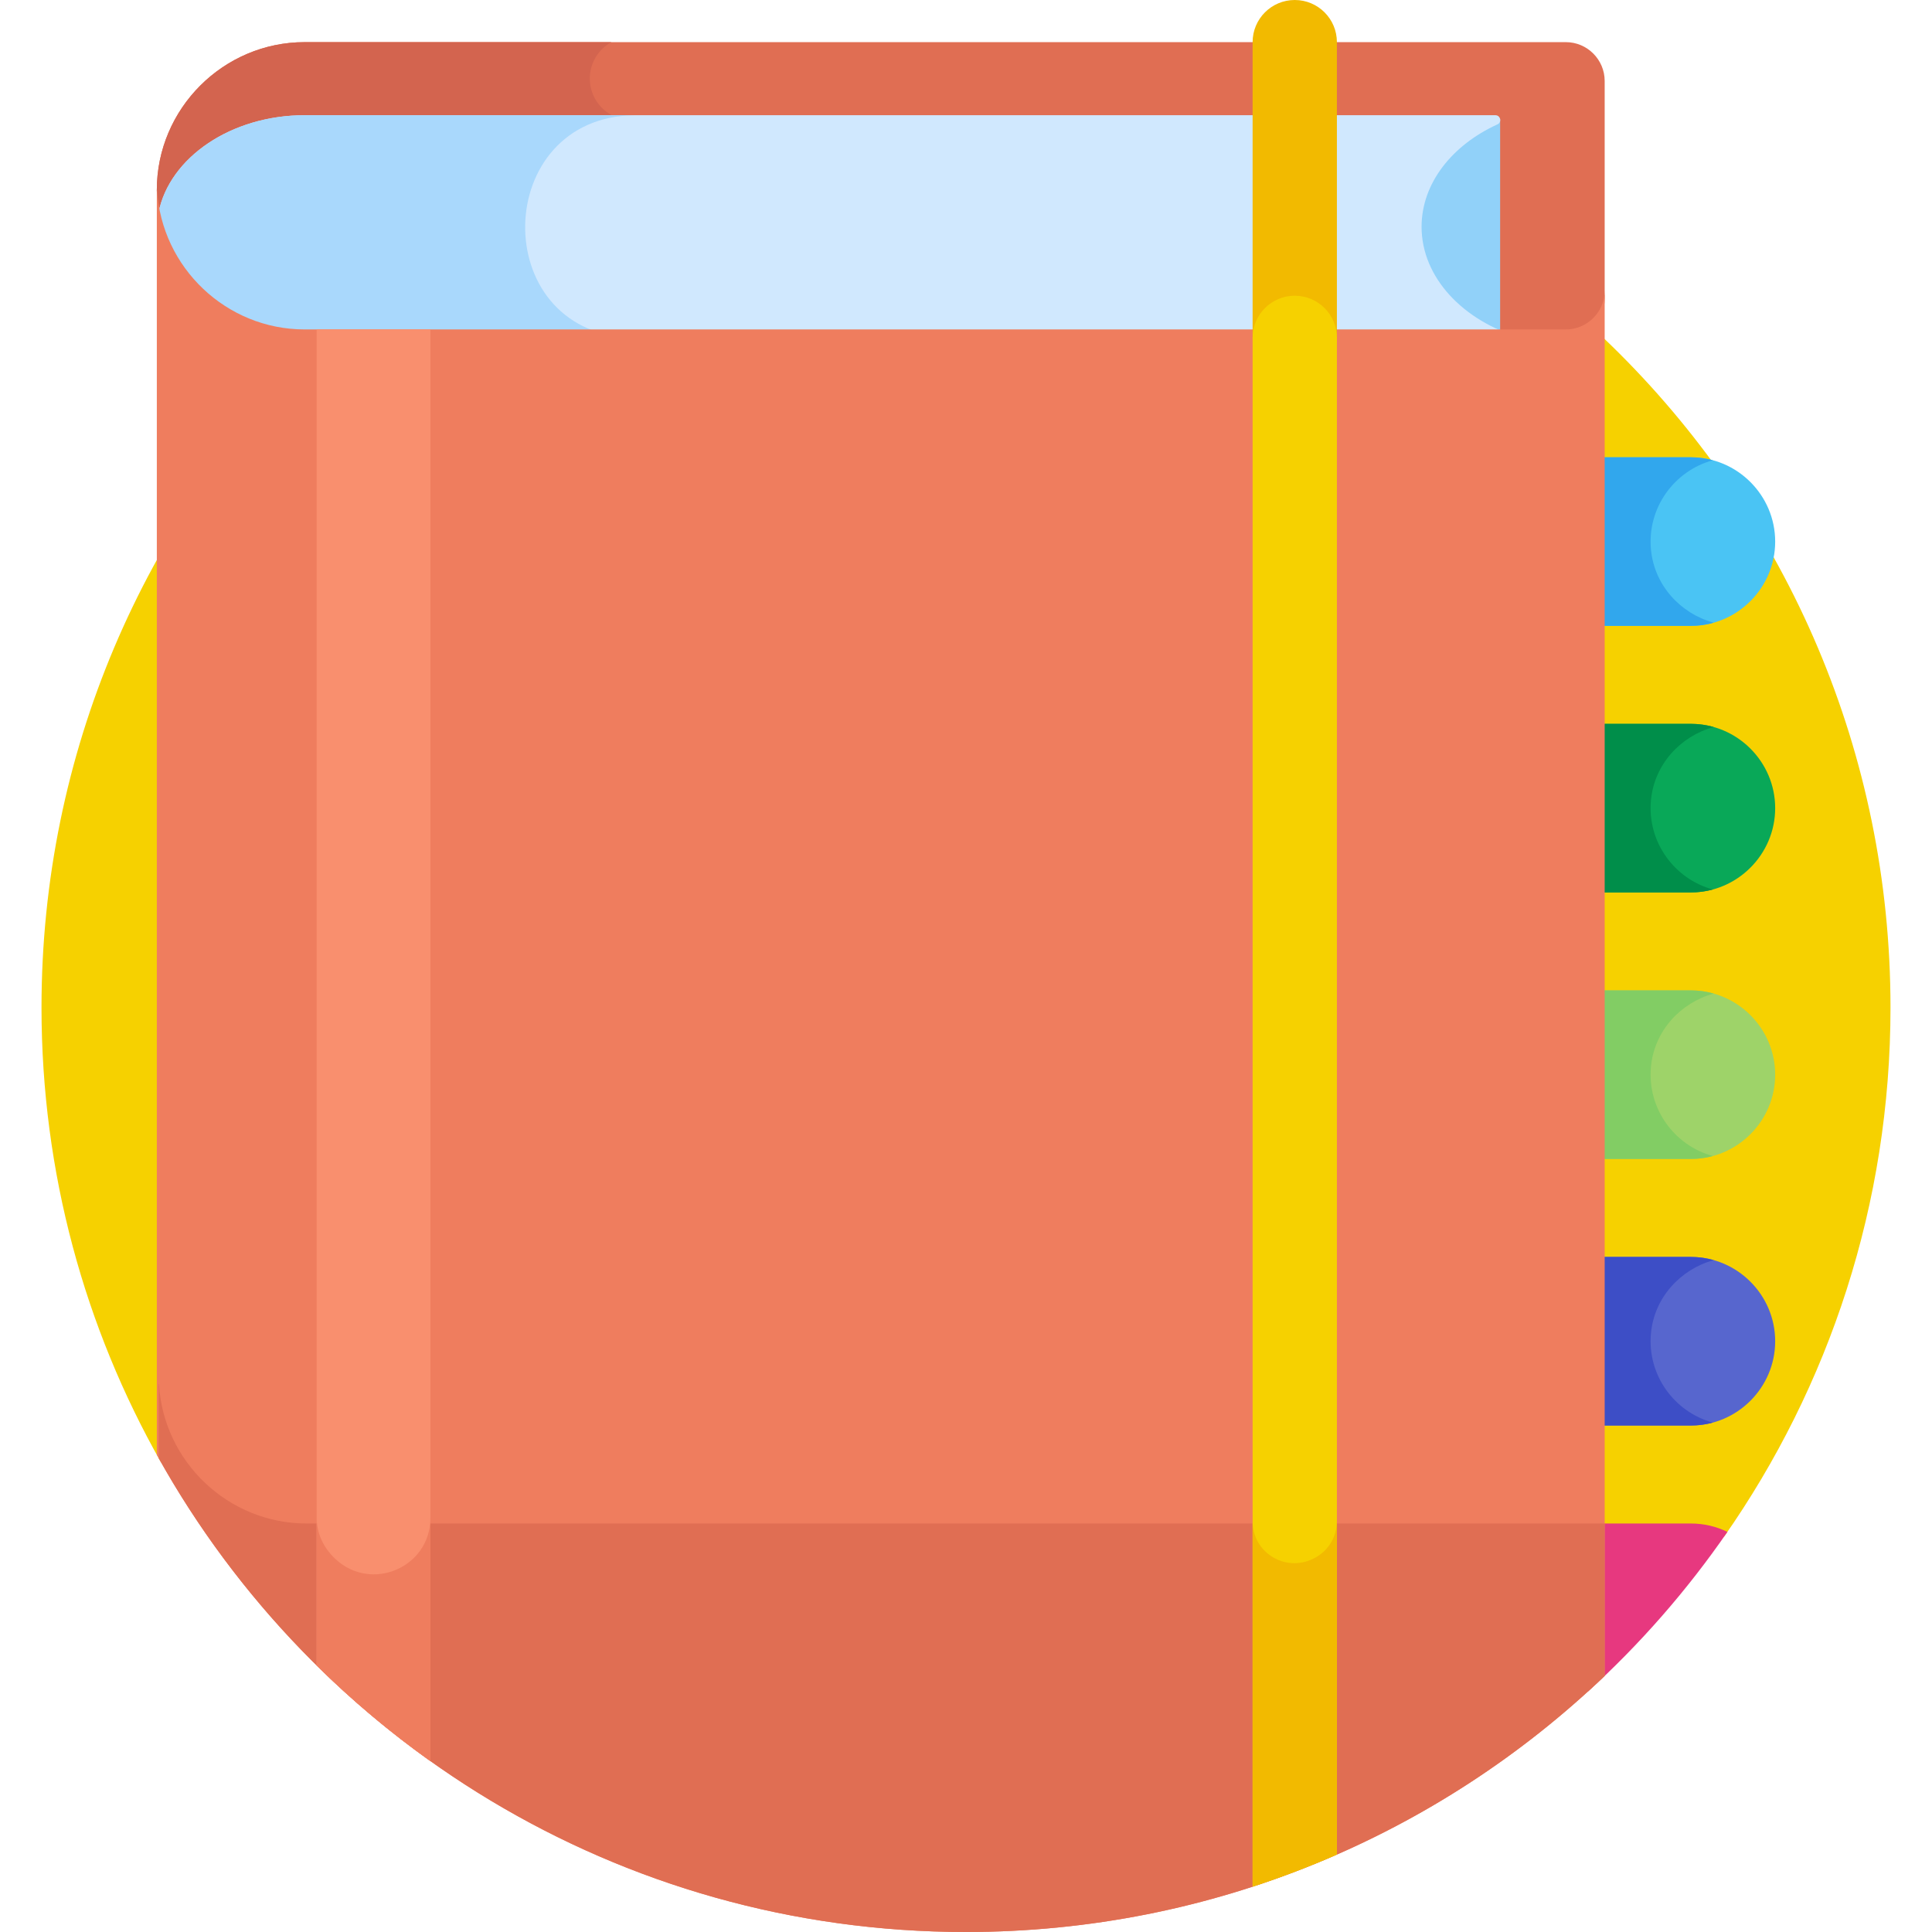 <?xml version="1.0" encoding="iso-8859-1"?>
<!-- Generator: Adobe Illustrator 21.0.0, SVG Export Plug-In . SVG Version: 6.00 Build 0)  -->
<svg version="1.1" id="Capa_1" xmlns="http://www.w3.org/2000/svg" xmlns:xlink="http://www.w3.org/1999/xlink" x="0px" y="0px"
	 viewBox="0 0 512 512" style="enable-background:new 0 0 512 512;" xml:space="preserve">
<g>
	<path style="fill:#F6D100;" d="M456.939,407.182c27.762-39.72,44.061-88.045,44.061-140.183
		c0-135.31-109.691-245.001-245.001-245.001S10.999,131.689,10.999,266.999c0,43.811,11.512,84.928,31.656,120.514
		C58.122,389.468,373.526,428.945,456.939,407.182z"/>
	<path style="fill:#4AC4F4;" d="M420.788,165.861h27.316c12.285,0,22.336-10.051,22.336-22.336
		c0-12.285-10.051-22.336-22.336-22.336h-27.316V165.861z"/>
	<path style="fill:#E7387F;" d="M420.788,448.302c13.887-12.63,26.305-26.843,36.996-42.338c-2.933-1.422-6.218-2.221-9.68-2.221
		h-27.316V448.302z"/>
	<path style="fill:#09A858;" d="M448.104,191.827h-27.316v44.673h27.316c12.285,0,22.336-10.051,22.336-22.336
		S460.389,191.827,448.104,191.827z"/>
	<path style="fill:#9ED369;" d="M448.104,262.465h-27.316v44.673h27.316c12.285,0,22.336-10.051,22.336-22.336
		S460.389,262.465,448.104,262.465z"/>
	<path style="fill:#5766CE;" d="M448.104,333.104h-27.316v44.673h27.316c12.285,0,22.336-10.051,22.336-22.336
		S460.389,333.104,448.104,333.104z"/>
	<path style="fill:#31A7ED;" d="M437.526,145.666c-1.056-11.181,6.268-20.938,16.399-23.698c-1.858-0.505-3.809-0.779-5.821-0.779
		h-27.316v44.672h27.316c2.091,0,4.115-0.297,6.039-0.841C445.319,162.59,438.418,155.107,437.526,145.666z"/>
	<path style="fill:#008E4A;" d="M437.526,212.022c0.892-9.441,7.793-16.924,16.617-19.354c-1.923-0.544-3.947-0.842-6.039-0.842
		h-27.316v44.673h27.316c2.012,0,3.963-0.274,5.821-0.779C443.794,232.96,436.47,223.203,437.526,212.022z"/>
	<path style="fill:#82CD64;" d="M437.526,282.66c0.892-9.441,7.793-16.924,16.617-19.354c-1.923-0.544-3.947-0.841-6.039-0.841
		h-27.316v44.673h27.316c2.012,0,3.963-0.274,5.821-0.779C443.794,303.598,436.47,293.841,437.526,282.66z"/>
	<path style="fill:#3D4EC6;" d="M437.526,353.299c0.892-9.441,7.793-16.924,16.617-19.354c-1.923-0.544-3.947-0.841-6.039-0.841
		h-27.316v44.673h27.316c2.012,0,3.963-0.275,5.821-0.779C443.794,374.237,436.47,364.48,437.526,353.299z"/>
	<path style="fill:#E06E53;" d="M414.972,89.538H80.744c-21.552,0-39.185-17.633-39.185-39.185v0
		c0-21.552,17.633-39.185,39.185-39.185h334.227c5.656,0,10.284,4.628,10.284,10.284v57.802
		C425.256,84.91,420.628,89.538,414.972,89.538z"/>
	<g>
		<path style="fill:#D3644F;" d="M166.219,31.766c-5.566-0.544-9.917-5.236-9.917-10.945c0-4.163,2.314-7.785,5.725-9.653H80.744
			c-21.552,0-39.185,17.633-39.185,39.185c0,21.551,17.633,39.185,39.185,39.185h85.475V31.766z"/>
	</g>
	<g>
		<path style="fill:#91D1F9;" d="M397.549,88.614V31.579c-12.614,5.751-21.13,16.401-21.13,28.523
			C376.418,72.223,384.938,82.864,397.549,88.614z"/>
	</g>
	<path style="fill:#D0E8FE;" d="M396.839,32.961c1.241-0.566,0.824-2.429-0.541-2.429H80.744c-19.521,0-35.827,11.238-38.726,25.796
		c2.899,18.742,19.205,33.21,38.726,33.21h322.309c-15.333-4.484-26.32-16.007-26.32-29.436
		C376.733,48.567,384.836,38.433,396.839,32.961z"/>
	<path style="fill:#A9D8FC;" d="M166.873,89.493c-37.76-1.798-36.514-58.523,1.287-58.958c0.191-0.002,0.383-0.003,0.574-0.003
		H80.744c-19.521,0-35.827,11.238-38.726,25.796c2.899,18.742,19.204,33.21,38.726,33.21h88
		C168.117,89.537,167.493,89.522,166.873,89.493z"/>
	<path style="fill:#EF7D5E;" d="M414.972,87.304H80.744c-20.802,0-37.948-16.429-39.116-36.951H41.56v335.2
		C83.332,460.95,163.699,512,256,512c65.651,0,125.269-25.825,169.256-67.867V77.02C425.256,82.676,420.628,87.304,414.972,87.304z"
		/>
	<path style="fill:#E06E53;" d="M256,512c65.651,0,125.269-25.825,169.256-67.867v-40.39H81.244
		c-20.802,0-37.948-16.429-39.116-36.951H42.06v19.646C83.97,461.347,164.062,512,256,512z"/>
	<path style="fill:#F98F6E;" d="M83.91,441.365c9.348,9.227,19.426,17.717,30.154,25.355V87.304H83.91V441.365z"/>
	<path style="fill:#EF7D5E;" d="M88.891,413.147c-3.399-3.173-4.981-7.054-4.981-11.149v39.367
		c9.348,9.227,19.426,17.716,30.154,25.355v-64.451C114.063,415.356,98.457,422.079,88.891,413.147z"/>
	<g>
		<path style="fill:#F2BA00;" d="M343.123,100.706c-6.168,0-11.168-5-11.168-11.168v-78.37C331.955,5,336.956,0,343.123,0
			c6.168,0,11.168,5,11.168,11.168v78.37C354.292,95.706,349.291,100.706,343.123,100.706z"/>
	</g>
	<path style="fill:#F6D100;" d="M343.123,78.37c-6.167,0-11.168,5-11.168,11.168v410.441c7.617-2.482,15.068-5.325,22.336-8.513
		V89.538C354.292,83.37,349.291,78.37,343.123,78.37z"/>
	<path style="fill:#F2BA00;" d="M347.206,413.441c-7.296,2.928-15.25-2.372-15.25-10.234v96.772
		c7.617-2.481,15.068-5.325,22.336-8.512v-88.35C354.292,407.428,351.819,411.59,347.206,413.441z"/>
</g>
<g>
</g>
<g>
</g>
<g>
</g>
<g>
</g>
<g>
</g>
<g>
</g>
<g>
</g>
<g>
</g>
<g>
</g>
<g>
</g>
<g>
</g>
<g>
</g>
<g>
</g>
<g>
</g>
<g>
</g>
</svg>
